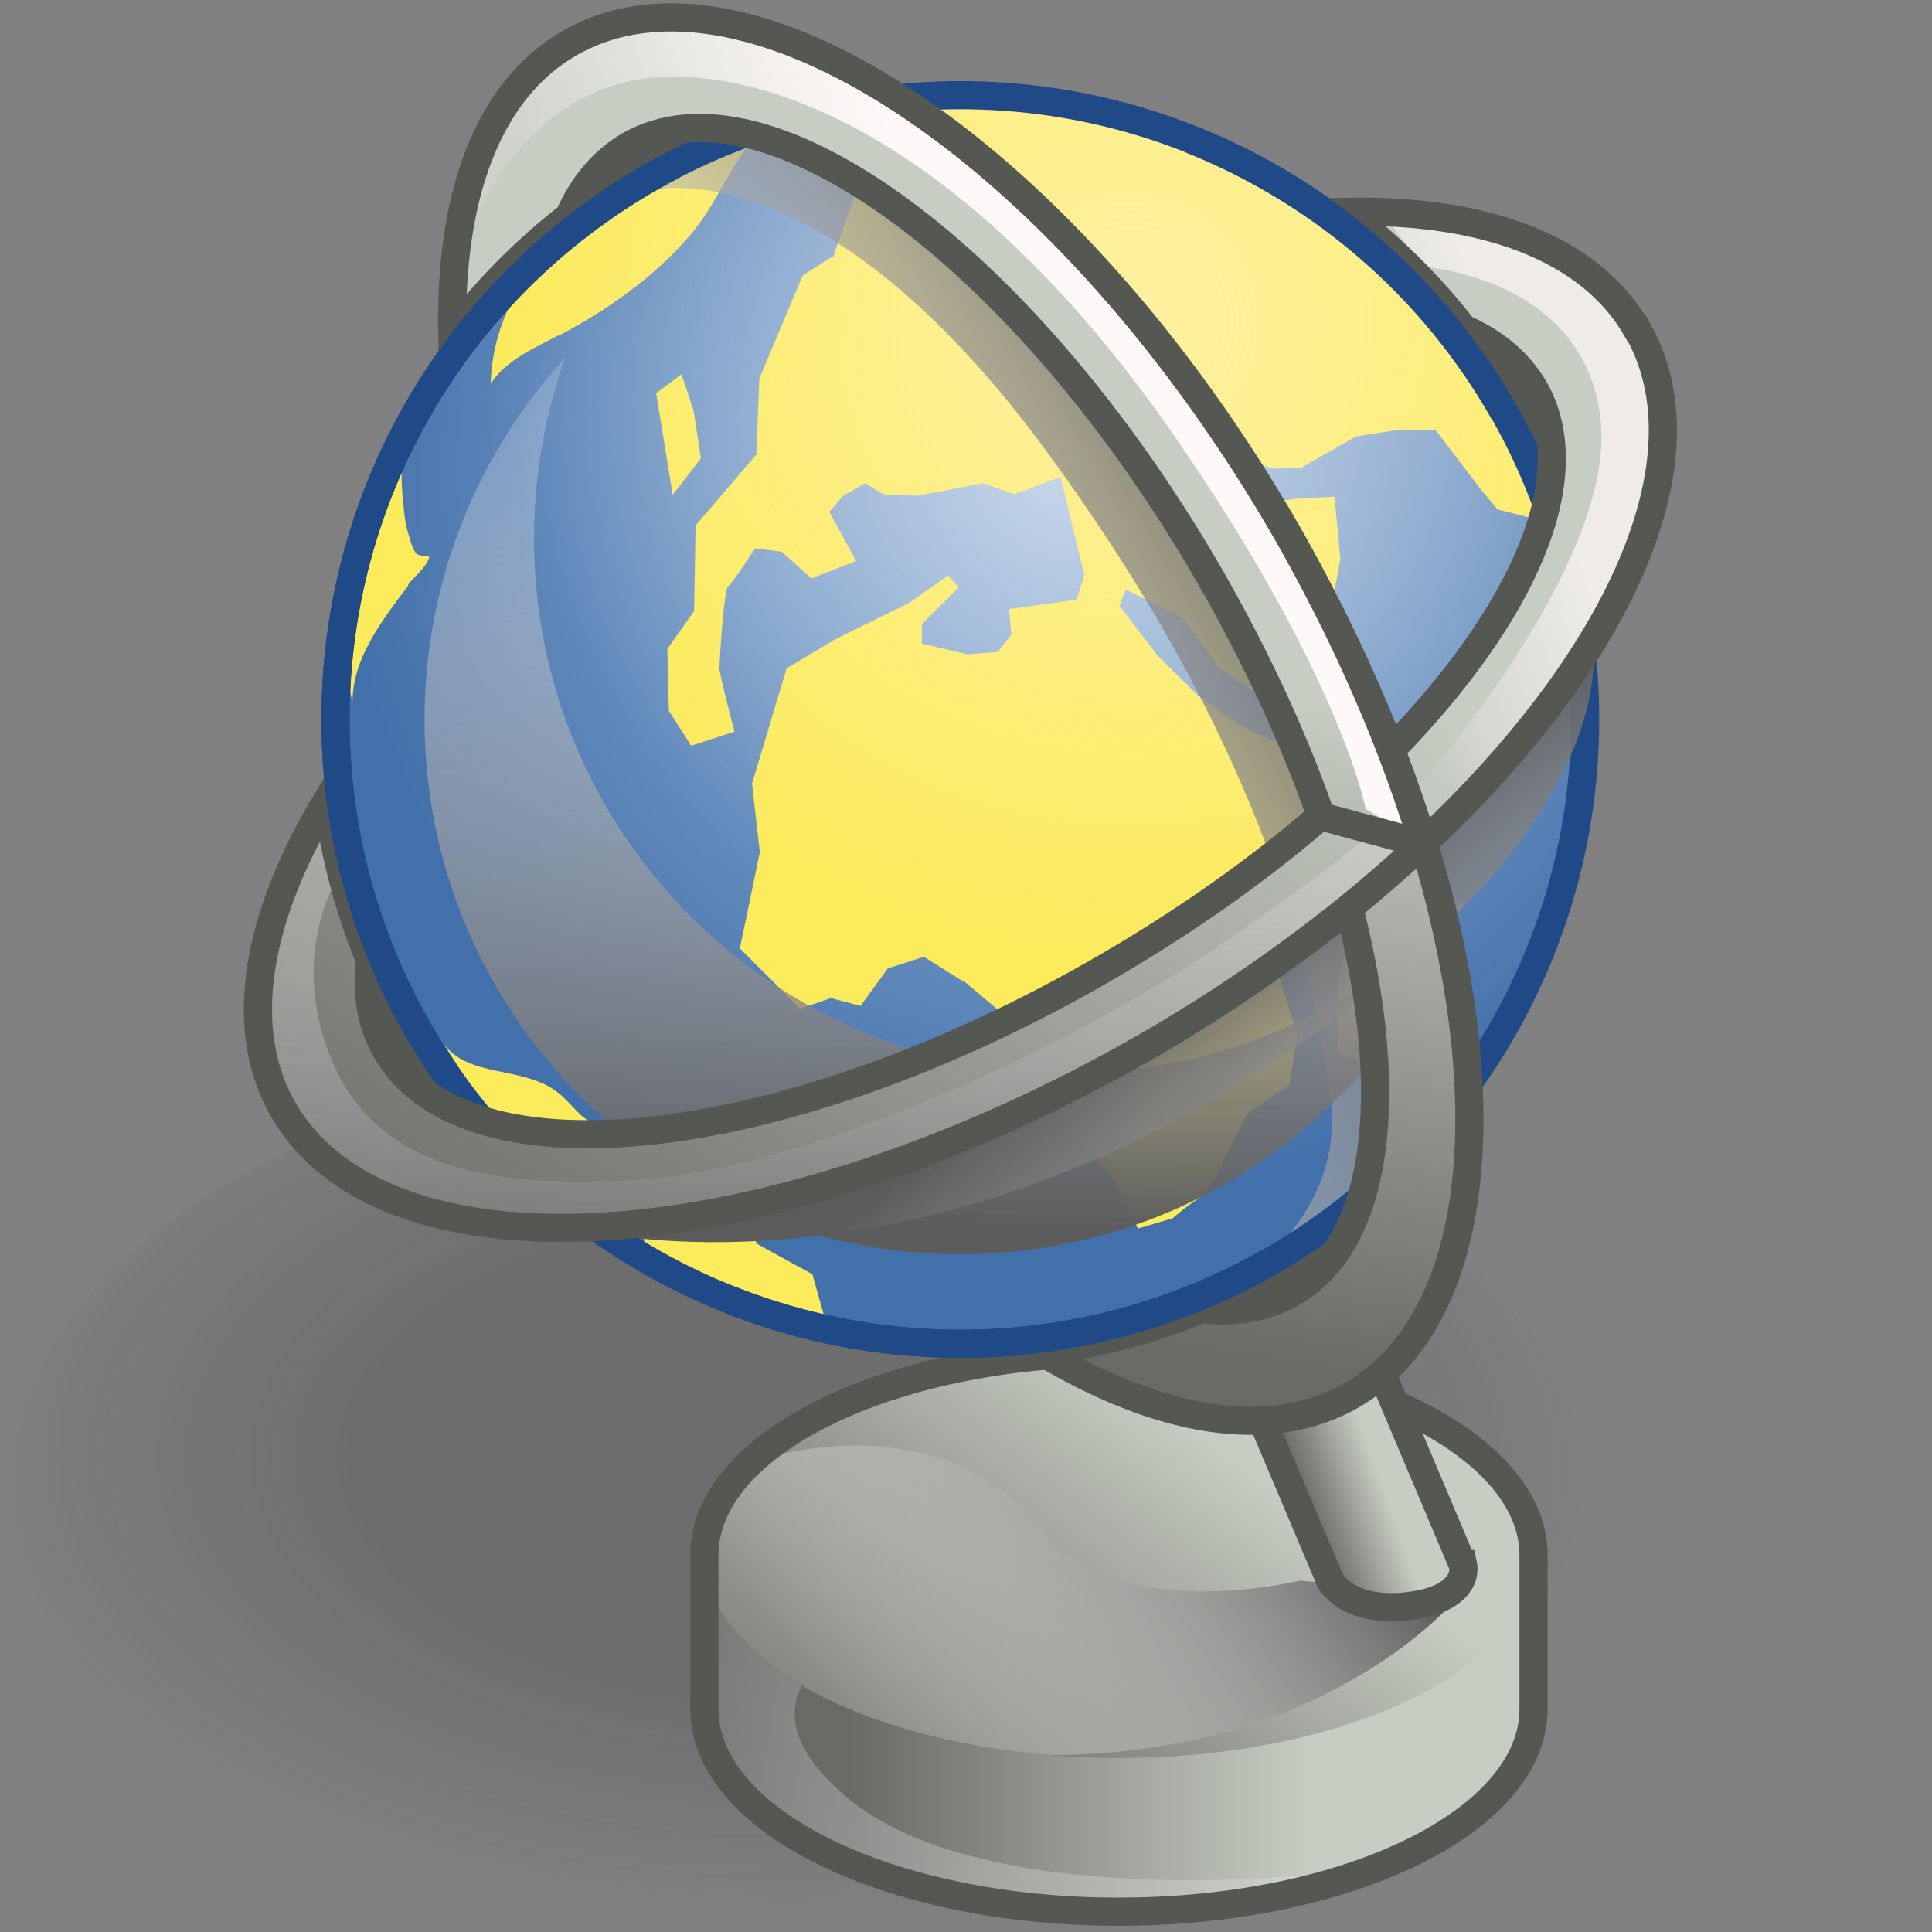 <?xml version="1.0" encoding="UTF-8" standalone="no"?>
<svg
   viewBox="0 0 48 48"
   version="1.1"
   id="svg39"
   sodipodi:docname="19-Coordinates.svg"
   inkscape:version="1.3.2 (091e20e, 2023-11-25, custom)"
   xmlns:inkscape="http://www.inkscape.org/namespaces/inkscape"
   xmlns:sodipodi="http://sodipodi.sourceforge.net/DTD/sodipodi-0.dtd"
   xmlns:xlink="http://www.w3.org/1999/xlink"
   xmlns="http://www.w3.org/2000/svg"
   xmlns:svg="http://www.w3.org/2000/svg">
  <rect x="0" y="0" width="48" height="48" fill="#808080" stroke="none"/>
  <sodipodi:namedview
     id="namedview39"
     pagecolor="#ffffff"
     bordercolor="#666666"
     borderopacity="1.0"
     inkscape:showpageshadow="2"
     inkscape:pageopacity="0.0"
     inkscape:pagecheckerboard="0"
     inkscape:deskcolor="#d1d1d1"
     inkscape:zoom="16.2782"
     inkscape:cx="24.0199"
     inkscape:cy="23.9892"
     inkscape:current-layer="svg39" />
  <defs
     id="defs12">
    <radialGradient
       id="radial-gradient"
       cx="182.71"
       cy="-202.85"
       fx="182.71"
       fy="-202.85"
       r="8.45"
       gradientTransform="matrix(-0.286,2.181,-0.997,-0.623,-126.53,-489.79)"
       gradientUnits="userSpaceOnUse">
      <stop
         offset=".5"
         stop-color="#2c2c2c"
         stop-opacity=".5"
         id="stop1" />
      <stop
         offset=".99"
         stop-color="#2c2c2c"
         stop-opacity="0"
         id="stop2" />
    </radialGradient>
    <linearGradient
       id="linear-gradient"
       x1="35.8"
       y1="40.5"
       x2="20.41"
       y2="40.5"
       gradientTransform="matrix(1, 0, 0, 1, 0, 0)"
       gradientUnits="userSpaceOnUse">
      <stop
         offset=".27"
         stop-color="#c8cdc3"
         id="stop3" />
      <stop
         offset=".89"
         stop-color="#686a65"
         id="stop4" />
    </linearGradient>
    <linearGradient
       id="linear-gradient-2"
       x1="16.51"
       y1="39.72"
       x2="34.84"
       y2="42.68"
       gradientTransform="matrix(1, 0, 0, 1, 0, 0)"
       gradientUnits="userSpaceOnUse">
      <stop
         offset="0"
         stop-color="#5c5c5c"
         id="stop5" />
      <stop
         offset=".71"
         stop-color="#fffdfd"
         stop-opacity=".19"
         id="stop6" />
    </linearGradient>
    <linearGradient
       id="linear-gradient-3"
       x1="32.06"
       y1="31.1"
       x2="22.69"
       y2="43.32"
       xlink:href="#linear-gradient" />
    <linearGradient
       id="linear-gradient-4"
       x1="30.89"
       y1="33.57"
       x2="18.66"
       y2="43.31"
       xlink:href="#linear-gradient-2" />
    <radialGradient
       id="radial-gradient-2"
       cx="26.66"
       cy="14.53"
       fx="26.66"
       fy="14.53"
       r="15.24"
       gradientUnits="userSpaceOnUse">
      <stop
         offset="0"
         stop-color="#a2c0df"
         id="stop7" />
      <stop
         offset=".99"
         stop-color="#3465a4"
         id="stop8" />
    </radialGradient>
    <radialGradient
       id="radial-gradient-3"
       cx="27.91"
       cy="11.47"
       fx="27.91"
       fy="11.47"
       r="13.21"
       gradientUnits="userSpaceOnUse">
      <stop
         offset="0"
         stop-color="#fff8f8"
         stop-opacity=".7"
         id="stop9" />
      <stop
         offset="1"
         stop-color="#fff"
         stop-opacity=".1"
         id="stop10" />
    </radialGradient>
    <linearGradient
       id="linear-gradient-5"
       x1="32.72"
       y1="15.19"
       x2="11.18"
       y2="27.22"
       xlink:href="#linear-gradient-2" />
    <linearGradient
       id="linear-gradient-6"
       x1="23.85"
       y1="30.1"
       x2="24.49"
       y2="5.57"
       xlink:href="#linear-gradient-2" />
    <linearGradient
       id="linear-gradient-7"
       x1="28.2"
       y1="25.11"
       x2="37.37"
       y2="36.67"
       xlink:href="#linear-gradient-2" />
    <linearGradient
       id="linear-gradient-8"
       x1="36.87"
       y1="10.11"
       x2="19.64"
       y2="40.14"
       xlink:href="#linear-gradient" />
    <linearGradient
       id="linear-gradient-9"
       x1="32.57"
       y1="16.03"
       x2="36.43"
       y2="14.56"
       gradientTransform="matrix(1, 0, 0, 1, 0, 0)"
       gradientUnits="userSpaceOnUse">
      <stop
         offset="0"
         stop-color="#fff"
         stop-opacity=".1"
         id="stop11" />
      <stop
         offset="1"
         stop-color="#fff8f8"
         id="stop12" />
    </linearGradient>
    <linearGradient
       id="linear-gradient-10"
       x1="33.64"
       y1="34.78"
       x2="31.12"
       y2="35.67"
       xlink:href="#linear-gradient" />
    <linearGradient
       id="linear-gradient-11"
       x1="25.53"
       y1="12.25"
       x2="22.16"
       y2="34.24"
       xlink:href="#linear-gradient" />
    <linearGradient
       id="linear-gradient-12"
       x1="18.35"
       y1="16.53"
       x2="25.37"
       y2="13.86"
       xlink:href="#linear-gradient-9" />
    <linearGradient
       id="linear-gradient-13"
       x1="31.19"
       y1="6.86"
       x2="13.97"
       y2="36.88"
       xlink:href="#linear-gradient" />
    <linearGradient
       id="linear-gradient-14"
       x1="21.73"
       y1="33.04"
       x2="21.95"
       y2="14.13"
       xlink:href="#linear-gradient-2" />
    <linearGradient
       inkscape:collect="always"
       xlink:href="#linear-gradient"
       id="linearGradient39"
       gradientUnits="userSpaceOnUse"
       x1="35.8"
       y1="40.5"
       x2="20.41"
       y2="40.5" />
    <linearGradient
       inkscape:collect="always"
       xlink:href="#linear-gradient-2"
       id="linearGradient40"
       gradientUnits="userSpaceOnUse"
       x1="16.51"
       y1="39.72"
       x2="34.84"
       y2="42.68" />
    <linearGradient
       inkscape:collect="always"
       xlink:href="#linear-gradient-9"
       id="linearGradient41"
       gradientUnits="userSpaceOnUse"
       x1="32.57"
       y1="16.03"
       x2="36.43"
       y2="14.56" />
  </defs>
  <g
     id="shadow"
     style="opacity:0.45;isolation:isolate;mix-blend-mode:multiply;stroke-width:0.854"
     transform="matrix(1.058,0,0,1.295,-4.375,-9.036)">
    <ellipse
       cx="22.89"
       cy="35.55"
       rx="8.44"
       ry="18.45"
       transform="rotate(-89.56,22.894,35.55)"
       style="fill:url(#radial-gradient);stroke-width:0.854"
       id="ellipse12" />
  </g>
  <g
     id="ART"
     style="isolation:isolate;stroke-width:0.828"
     transform="matrix(1.209,0,0,1.208,-5.641,-5.862)">
    <g
       id="g38"
       style="stroke-width:0.828">
      <path
         d="m 12.56,23.68 c -1.26,3.11 -0.74,4.08 1.04,4.75 1.78,0.67 14.44,2.05 14.44,2.05 0,0 1.2,2.25 2.91,2.25 1.71,0 3.04,-4.38 3.04,-4.38 0,0 2.45,-8.31 3.49,-11.64 1.04,-3.33 -0.47,-5.11 -2.82,-6.3 -2.35,-1.19 -9.05,-0.59 -9.05,-0.59 0,0 -5.86,-4.45 -8.68,-2.37 -2.82,2.08 -1.22,4.42 -1.22,4.42 l -3.15,11.82 z"
         style="fill:#555753;stroke-width:0.828"
         id="path12" />
      <path
         d="M 36.18,36.84 V 40 c 0,2.3 -3.81,4.17 -8.53,4.17 -4.72,0 -8.51,-1.87 -8.51,-4.17 v -3.16 z"
         style="fill:url(#linearGradient39);stroke-width:0.828"
         id="path13" />
      <path
         d="m 31.89,43.62 c -1.24,0.35 -2.69,0.55 -4.23,0.55 -4.7,0 -8.51,-1.87 -8.51,-4.17 v -2.72 l 3.67,0.99 c 0,0 -3.53,1.18 -0.77,3.53 2.75,2.36 9.51,1.61 9.51,1.61 z"
         style="mix-blend-mode:multiply;fill:url(#linearGradient40);stroke-width:0.828"
         id="path14" />
      <ellipse
         cx="27.66"
         cy="36.84"
         rx="8.52"
         ry="4.17"
         style="fill:url(#linear-gradient-3);stroke-width:0.828"
         id="ellipse14" />
      <path
         d="m 34.65,37.67 c 0,0 -2.6,3.25 -8.37,3.28 -4.04,-0.32 -7.13,-2.04 -7.13,-4.11 0,-0.69 0.34,-1.34 0.95,-1.91 2.1,-0.68 4.6,-0.42 5.91,1.33 1.54,2.06 5.37,1.1 5.37,1.1 l 3.28,0.31 z"
         style="mix-blend-mode:multiply;fill:url(#linear-gradient-4);stroke-width:0.828"
         id="path15" />
      <path
         d="M 36.18,36.84 V 40 c 0,2.3 -3.81,4.17 -8.53,4.17 -4.72,0 -8.51,-1.87 -8.51,-4.17 v -3.16 c 0,-2.3 3.81,-4.17 8.51,-4.17 4.7,0 8.53,1.87 8.53,4.17 z"
         style="fill:none;stroke:#555753;stroke-width:0.579px;stroke-miterlimit:10"
         id="path16" />
      <circle
         cx="24.4"
         cy="19.65"
         r="12.84"
         style="fill:url(#radial-gradient-2);stroke-width:0.828"
         id="circle16" />
      <g
         id="g22"
         style="stroke-width:0.828">
        <g
           id="g21"
           style="stroke-width:0.828">
          <path
             d="m 24.43,25.02 -0.78,-0.49 -0.74,0.24 -0.56,0.77 -0.61,-0.16 -0.63,0.22 -1.24,-1.24 0.41,-1.98 -0.16,-1.41 0.71,-2.37 1,-0.6 1.52,-0.75 0.8,-0.56 0.22,0.24 -0.76,0.76 v 0.4 l 0.94,0.22 0.62,-0.05 0.28,-0.36 -0.05,-0.52 1.36,-0.19 0.69,-0.17 1,1.31 0.83,0.82 0.87,0.63 1.02,0.46 0.42,-0.8 0.4,-0.53 0.12,0.39 -0.27,1.13 -0.37,1.54 -0.14,0.64 -0.34,0.95 -0.18,0.88 0.51,1.7 -0.16,1.03 -0.84,0.56 -0.42,0.8 -0.27,0.58 c 0,0 -0.26,0.37 -0.37,0.42 -0.11,0.05 -0.5,0.38 -0.5,0.38 l -0.71,0.21 -0.48,-0.97 -0.52,-0.64 -0.33,-0.26 -0.25,-0.67 0.02,-1.3 -0.26,-0.55 h -0.21 l -0.61,0.09 -0.95,-0.8 z"
             style="fill:#fce94f;stroke-width:0.828"
             id="path17" />
          <path
             d="m 13.06,16.89 c -0.55,0.73 -1.17,1.53 -1.15,2.44 -0.14,-0.86 -0.41,-1.63 -0.22,-2.49 0.23,-1.01 1.15,-2 1.28,-2.99 -0.06,0.44 -0.07,0.88 -0.02,1.32 0.02,0.22 0.04,0.46 0.11,0.67 0.03,0.1 0.09,0.35 0.18,0.41 0.07,0.05 0.18,0.02 0.25,0.06 -0.07,0.22 -0.3,0.39 -0.44,0.57 z"
             style="fill:#fce94f;stroke-width:0.828"
             id="path18" />
          <path
             d="m 16.14,11.75 c -0.51,0.27 -1.07,0.51 -1.39,0.99 0.03,-1.14 0.58,-2.25 1.45,-2.97 0.28,-0.23 0.58,-0.42 0.89,-0.61 1.22,-0.75 2.12,-1.46 3.54,-1.92 -0.87,0.67 -1.11,1.67 -1.8,2.47 -0.73,0.85 -1.7,1.53 -2.69,2.05 z"
             style="fill:#fce94f;stroke-width:0.828"
             id="path19" />
          <path
             d="m 17.75,28.19 c 0.61,0 1.23,0.08 1.82,0.24 0.08,0.22 0.5,1.92 0.68,2.02 l 1.11,0.61 0.32,1.14 c 0,0 -2.42,-0.6 -4.57,-1.98 0.59,-0.25 1.83,-0.48 2.24,-0.94 0.88,-0.98 -1.25,-1.02 -1.93,-1.15 -0.22,-0.04 -0.45,-0.09 -0.64,-0.21 -0.26,-0.16 -0.43,-0.44 -0.68,-0.62 -0.68,-0.52 -1.83,-0.28 -2.32,-0.99 0.74,1.22 1.62,2.35 2.62,3.36 0.44,0.45 0.93,0.89 1.53,1.09"
             style="fill:#fce94f;stroke-width:0.828"
             id="path20" />
          <path
             d="m 21.79,10.14 c 0.18,-0.59 1.13,-3.11 1.13,-3.11 0,0 2.66,-0.08 3.34,0.07 0.68,0.15 3.33,0.42 5.98,2.42 3.49,2.63 3.99,6.01 3.99,6.01 l -0.79,-0.2 -0.35,-0.42 -0.93,-1.22 h -0.74 l -0.89,0.14 -1.12,0.64 -0.58,0.02 -0.73,-0.23 -1.03,-0.31 -0.44,0.48 1.15,0.67 0.91,0.09 0.7,-0.09 0.7,-0.03 0.12,1.28 -0.25,1.34 -0.95,1.56 -0.46,-0.09 -0.83,-0.57 -0.74,-1.03 -1.18,-0.58 -0.2,0.5 -0.93,0.08 0.28,-0.88 -0.49,-2.02 -0.95,0.36 -0.64,-0.23 -1.35,0.26 -0.7,-0.03 -0.37,-0.23 -0.46,0.26 -0.28,0.33 0.55,1.01 -0.92,0.36 -0.61,-0.55 -0.55,-0.07 c 0,0 -0.46,0.72 -0.55,0.78 -0.09,0.06 -0.18,1.56 -0.18,1.69 0,0.13 0.31,1.3 0.31,1.3 l -0.89,0.29 -0.46,-0.72 -0.03,-1.27 0.55,-0.78 0.03,-1.76 1.25,-1.46 0.06,-1.56 0.89,-2.12 0.61,-0.39 z"
             style="fill:#fce94f;stroke-width:0.828"
             id="path21" />
        </g>
        <polygon
           points="18.92,13.3 18.67,12.55 18.15,12.94 18.49,15.03 19.07,14.28 "
           style="fill:#fce94f;stroke-width:0.828"
           id="polygon21" />
        <polygon
           points="32.16,26.48 32.62,26.71 32.98,26.29 32.53,23.55 32.19,24.82 "
           style="fill:#fce94f;stroke-width:0.828"
           id="polygon22" />
      </g>
      <circle
         cx="24.4"
         cy="19.65"
         r="12.84"
         style="opacity:0.7;fill:url(#radial-gradient-3);stroke-width:0.828"
         id="circle22" />
      <path
         d="m 18.04,8.77 c 0,0 3.49,-0.96 8.12,5.35 4.63,6.31 5.51,10.95 5.84,13.26 0.33,2.31 -1.63,3.6 -1.63,3.6 0,0 2.48,-0.86 2.82,-1.43 0.34,-0.57 -0.14,-6.83 -0.14,-6.83 L 31.67,17.32 27.9,11.4 21.5,6.72 18.06,8.77 Z"
         style="mix-blend-mode:multiply;fill:url(#linear-gradient-5);stroke-width:0.828"
         id="path22" />
      <circle
         cx="24.4"
         cy="19.65"
         r="12.84"
         style="fill:none;stroke:#204a87;stroke-width:0.579px;stroke-miterlimit:10"
         id="circle23" />
      <path
         d="m 34.75,23.34 c -1.51,4.26 -5.58,7.31 -10.36,7.31 -6.07,0 -11,-4.93 -11,-11 0,-2.86 1.1,-5.48 2.89,-7.44 -0.41,1.16 -0.64,2.41 -0.64,3.71 0,6.08 4.92,11 11,11 3.21,0 6.11,-1.38 8.11,-3.58 z"
         style="mix-blend-mode:multiply;fill:url(#linear-gradient-6);stroke-width:0.828"
         id="path23" />
      <path
         d="m 17.11,30.22 c 0,0 6.61,1.44 14.16,-3.82 7.55,-5.26 6.02,-8.92 6.02,-8.92 0,0 -3.99,5.1 -10.1,8.24 -6.11,3.14 -10.08,4.5 -10.08,4.5 z"
         style="mix-blend-mode:multiply;fill:url(#linear-gradient-7);stroke-width:0.828"
         id="path24" />
      <g
         id="g32"
         style="stroke-width:0.828">
        <path
           d="M 38.3,11.62 C 37.33,9.93 35.13,9.15 32.31,9.21 c 0.91,0.69 1.73,1.5 2.43,2.4 0.64,0.28 1.13,0.69 1.45,1.23 1.04,1.81 -0.21,4.64 -2.94,7.44 0.25,0.65 0.47,1.29 0.66,1.92 4.03,-3.77 5.93,-7.92 4.4,-10.58 z"
           style="fill:url(#linear-gradient-8);stroke-width:0.828"
           id="path25" />
        <path
           d="m 33.91,10.34 c 0,0 3.35,0.21 3.65,3.17 0.3,2.96 -3.74,7.51 -3.74,7.51 l 0.27,0.72 c 0,0 3.38,-2.27 4.43,-6.4 C 39.57,11.21 36.7,10.14 35.77,9.81 34.84,9.48 33.26,9.48 33.26,9.48 l 0.66,0.87 z"
           style="opacity:0.7;fill:url(#linearGradient41);stroke-width:0.828"
           id="path26" />
        <path
           d="M 38.3,11.62 C 37.33,9.93 35.13,9.15 32.31,9.21 c 0.91,0.69 1.73,1.5 2.43,2.4 0.64,0.28 1.13,0.69 1.45,1.23 1.04,1.81 -0.21,4.64 -2.94,7.44 0.25,0.65 0.47,1.29 0.66,1.92 4.03,-3.77 5.93,-7.92 4.4,-10.58 z"
           style="fill:none;stroke:#555753;stroke-width:0.579px;stroke-miterlimit:10"
           id="path27" />
        <path
           d="M 34.72,37.02 32.6,32 30.17,33.03 32,37.36 c 0,0 0.34,0.66 1.57,0.53 0.71,-0.08 0.99,-0.31 1.11,-0.53 0.09,-0.16 0.05,-0.34 0.05,-0.34 z"
           style="fill:url(#linear-gradient-10);stroke-width:0.828"
           id="path28" />
        <path
           d="M 34.72,37.02 32.6,32 30.17,33.03 32,37.36 c 0,0 0.34,0.66 1.57,0.53 0.71,-0.08 0.99,-0.31 1.11,-0.53 0.09,-0.16 0.05,-0.34 0.05,-0.34 z"
           style="fill:none;stroke:#555753;stroke-width:0.579px;stroke-miterlimit:10"
           id="path29" />
        <path
           d="M 33.91,22.2 C 33.72,21.57 33.5,20.93 33.25,20.28 32.68,18.8 31.96,17.29 31.1,15.78 26.67,8.1 20.07,3.61 16.37,5.74 c -1.69,0.97 -2.47,3.17 -2.41,5.99 0.69,-0.91 1.5,-1.73 2.4,-2.43 0.28,-0.64 0.69,-1.13 1.23,-1.45 2.83,-1.63 8.17,2.33 11.93,8.84 0.96,1.67 1.73,3.34 2.29,4.94 0.23,0.65 0.42,1.28 0.58,1.9 0.97,3.79 0.64,6.87 -1.17,7.91 -0.54,0.31 -1.17,0.42 -1.87,0.34 -1.04,0.43 -2.15,0.72 -3.31,0.86 2.42,1.46 4.71,1.88 6.4,0.91 2.66,-1.53 3.09,-6.08 1.48,-11.36 z"
           style="fill:url(#linear-gradient-11);stroke-width:0.828"
           id="path30" />
        <path
           d="m 14.45,9.36 c 0,0 1.11,-3 4.14,-2.93 3.03,0.07 6.78,2.43 10.21,7.39 3.43,4.96 3.93,7.67 3.93,7.67 l 1.19,0.71 c 0,0 -2.37,-7.63 -7.47,-12.63 -5.1,-5 -8.39,-4.53 -9.57,-4.07 -1.18,0.46 -2.36,2.32 -2.36,2.32 l -0.07,1.53 z"
           style="fill:url(#linear-gradient-12);stroke-width:0.828"
           id="path31" />
        <path
           d="M 33.91,22.2 C 33.72,21.57 33.5,20.93 33.25,20.28 32.68,18.8 31.96,17.29 31.1,15.78 26.67,8.1 20.07,3.61 16.37,5.74 c -1.69,0.97 -2.47,3.17 -2.41,5.99 0.69,-0.91 1.5,-1.73 2.4,-2.43 0.28,-0.64 0.69,-1.13 1.23,-1.45 2.83,-1.63 8.17,2.33 11.93,8.84 0.96,1.67 1.73,3.34 2.29,4.94 0.23,0.65 0.42,1.28 0.58,1.9 0.97,3.79 0.64,6.87 -1.17,7.91 -0.54,0.31 -1.17,0.42 -1.87,0.34 -1.04,0.43 -2.15,0.72 -3.31,0.86 2.42,1.46 4.71,1.88 6.4,0.91 2.66,-1.53 3.09,-6.08 1.48,-11.36 z"
           style="fill:none;stroke:#555753;stroke-width:0.579px;stroke-miterlimit:10"
           id="path32" />
      </g>
      <path
         d="m 33.91,22.2 c -0.49,0.45 -0.99,0.89 -1.53,1.33 -1.24,1 -2.61,1.95 -4.11,2.82 -7.68,4.43 -15.64,5.03 -17.78,1.33 C 9.52,26 9.94,23.7 11.4,21.29 c 0.14,1.15 0.44,2.27 0.87,3.31 -0.08,0.69 0.02,1.33 0.34,1.87 1.63,2.83 8.24,2.07 14.75,-1.7 1.66,-0.96 3.17,-2.03 4.44,-3.13 l 2.11,0.57 z"
         style="fill:url(#linear-gradient-13);stroke-width:0.828"
         id="path33" />
      <path
         d="m 11.56,22.99 c 0,0 -0.96,1.57 -0.07,3.68 0.89,2.11 3.07,2.68 6.46,2.43 3.39,-0.25 8.67,-2.71 11.53,-4.64 2.86,-1.93 3.39,-2.5 3.39,-2.5 l 1.05,0.24 c 0,0 -5.51,5.5 -12.18,6.9 -6.67,1.4 -9.17,1.55 -11.24,-1.42 -2.07,-2.97 0.96,-6.11 0.96,-6.11 L 11.57,23 Z"
         style="mix-blend-mode:multiply;fill:url(#linear-gradient-14);stroke-width:0.828"
         id="path34" />
      <path
         d="m 33.91,22.2 c -0.49,0.45 -0.99,0.89 -1.53,1.33 -1.24,1 -2.61,1.95 -4.11,2.82 -7.68,4.43 -15.64,5.03 -17.78,1.33 C 9.52,26 9.94,23.7 11.4,21.29 c 0.14,1.15 0.44,2.27 0.87,3.31 -0.08,0.69 0.02,1.33 0.34,1.87 1.63,2.83 8.24,2.07 14.75,-1.7 1.66,-0.96 3.17,-2.03 4.44,-3.13 l 2.11,0.57 z"
         style="fill:none;stroke:#555753;stroke-width:0.579px;stroke-miterlimit:10"
         id="path35" />
      <path
         d="m 18.4,8.3 c -4.07,2.15 -6.84,6.43 -6.84,11.35 0,2.39 0.65,4.63 1.79,6.54"
         style="fill:none;stroke:#204a87;stroke-width:0.579px;stroke-linecap:round;stroke-linejoin:round"
         id="path36" />
      <path
         d="M 35.57,13.33 C 34.14,10.8 31.87,8.81 29.14,7.72"
         style="fill:none;stroke:#204a87;stroke-width:0.579px;stroke-miterlimit:10"
         id="path37" />
      <path
         d="m 19.7,31.6 c 1.45,0.57 3.04,0.89 4.7,0.89 2.34,0 4.53,-0.63 6.42,-1.72"
         style="fill:none;stroke:#204a87;stroke-width:0.579px;stroke-miterlimit:10"
         id="path38" />
    </g>
  </g>
</svg>

